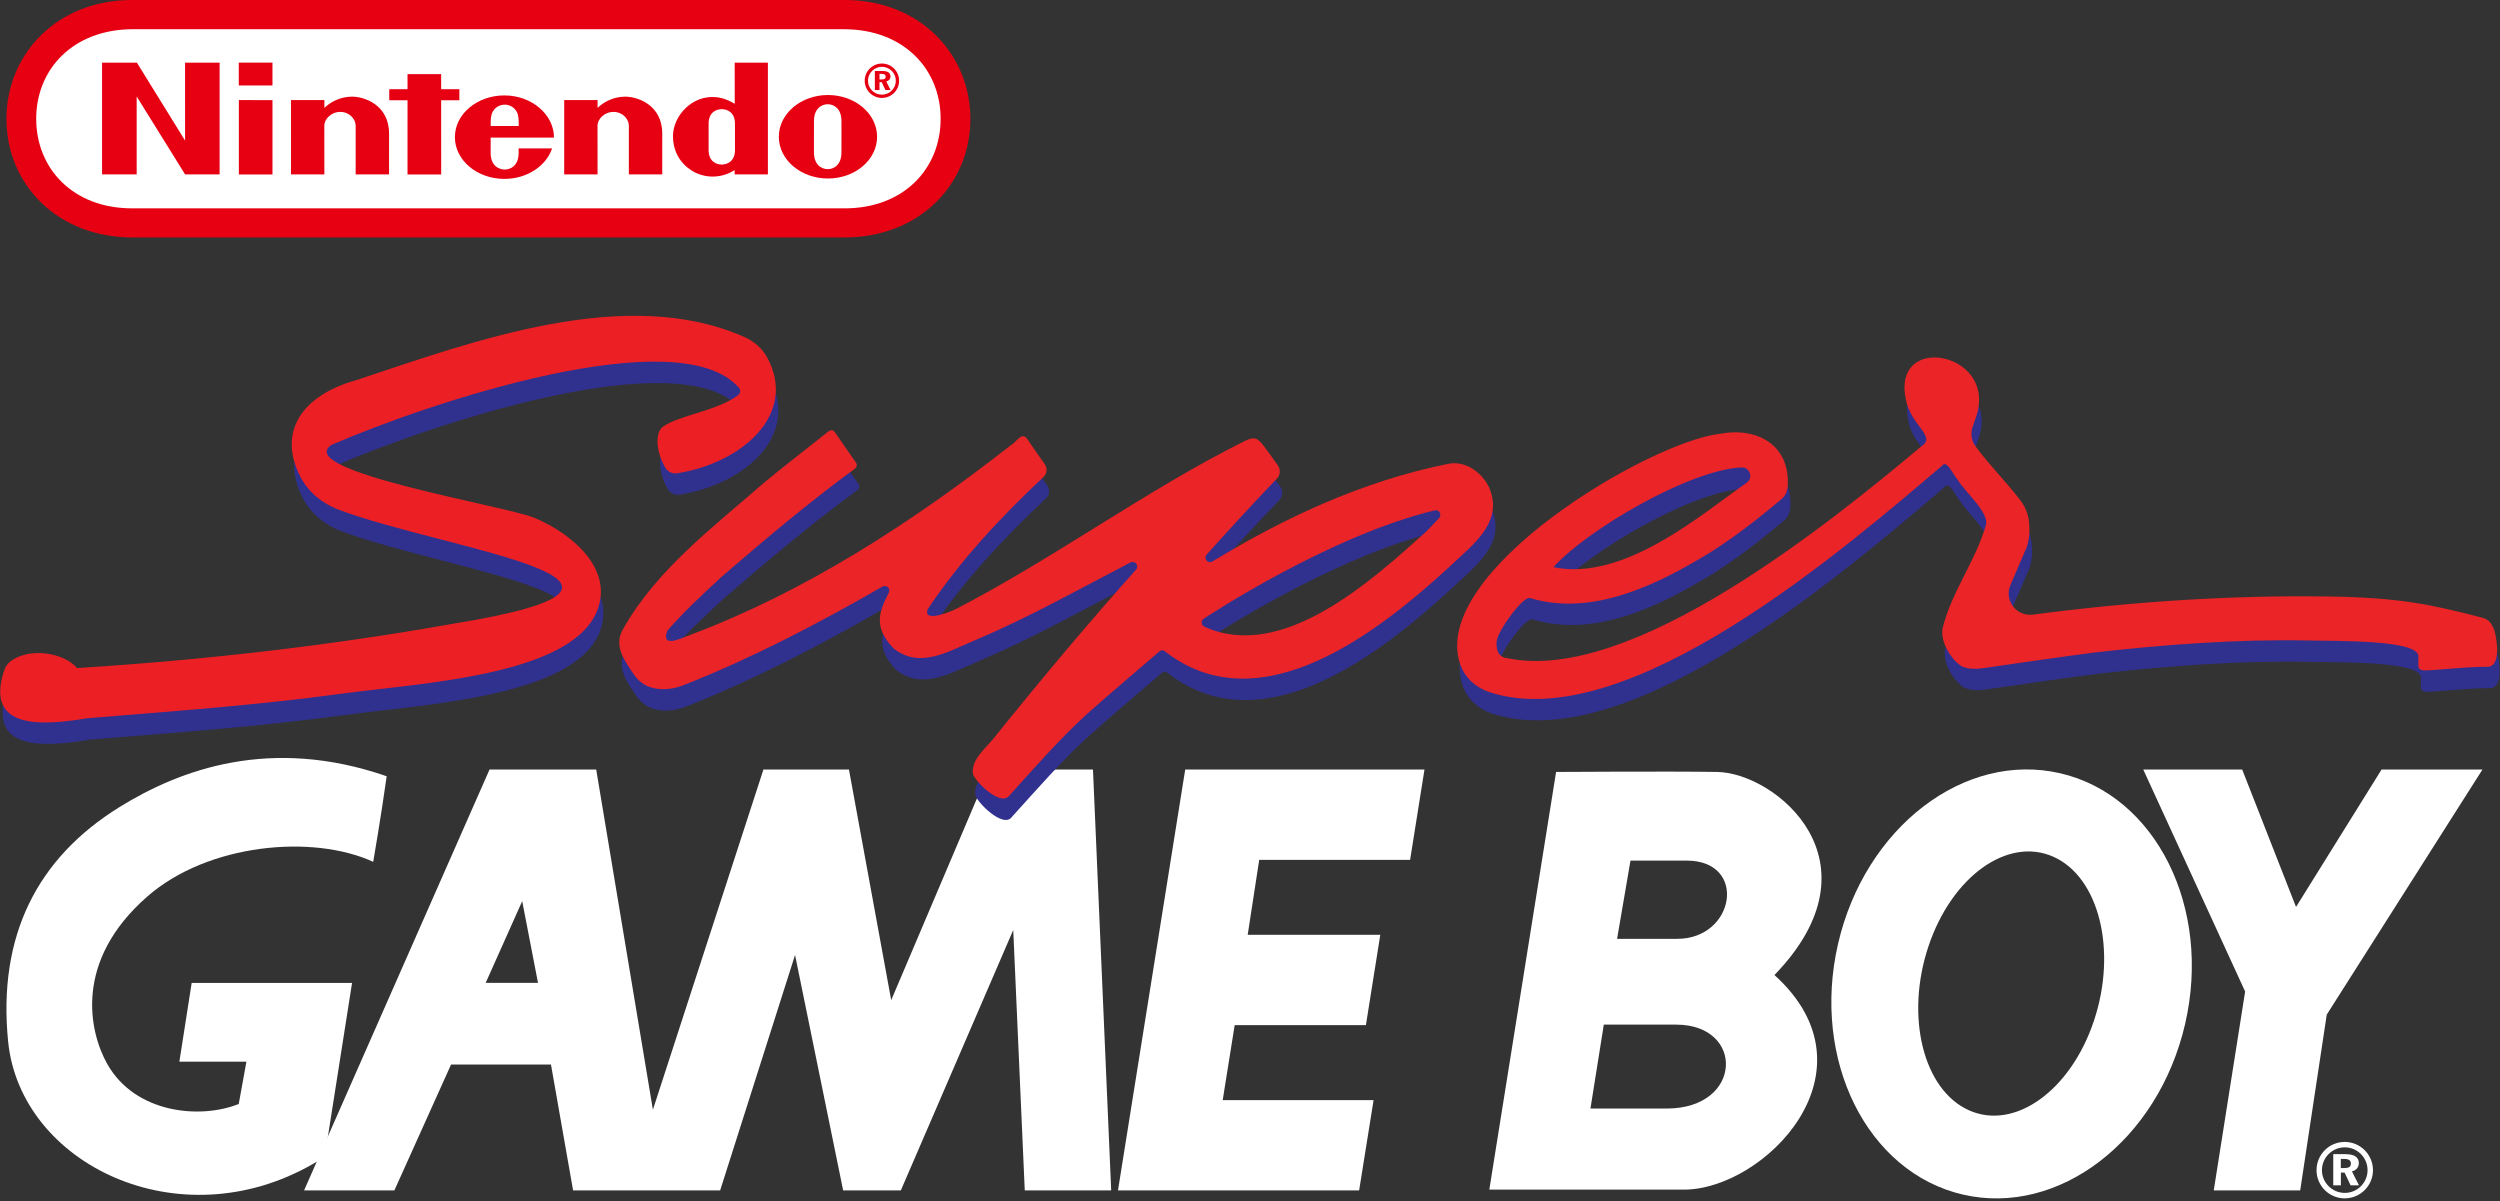<svg width="485" height="233" viewBox="0 0 485 233" fill="none" xmlns="http://www.w3.org/2000/svg">
<rect x="0" y="0" width="485" height="233" fill="#333333" stroke="none"/>
<path d="M454.118 226.599H454.838C455.684 226.599 456.075 226.359 456.075 225.74C456.075 225.096 455.646 224.831 454.762 224.831H454.118V226.599ZM459.308 227.015C459.308 229.44 457.326 231.422 454.889 231.422C452.451 231.422 450.456 229.44 450.456 227.015C450.456 224.566 452.451 222.583 454.889 222.583C457.326 222.583 459.308 224.578 459.308 227.015ZM454.876 221.535C451.845 221.535 449.408 223.985 449.408 227.015C449.408 230.021 451.845 232.483 454.876 232.483C457.894 232.483 460.356 230.033 460.356 227.015C460.356 223.985 457.906 221.535 454.876 221.535ZM455.027 223.909C456.732 223.909 457.616 224.503 457.616 225.652C457.616 226.447 457.111 227.041 456.278 227.255L457.641 229.958H456.012L454.851 227.483H454.131V229.958H452.653V223.896H455.027V223.909Z" fill="white"/>
<path d="M104.375 190.686L101.307 174.826L94.223 190.673H104.375M215.572 230.942H198.803L196.568 180.42L174.76 230.942H163.572L154.241 185.268L139.707 230.942H111.181L106.888 206.52H87.505L76.506 230.942H58.992L94.968 149.293H115.664L126.663 215.284L148.104 149.293H164.696L172.892 194.032L191.908 149.293H212.037L215.572 230.942Z" fill="white"/>
<path d="M263.671 230.942L266.475 213.428H237.204L239.528 198.881H264.985L267.775 181.354H242.053L244.288 166.82H273.559L276.349 149.293H229.931L216.887 230.942H263.671Z" fill="white"/>
<path d="M481.594 149.293H462.022L445.43 175.949L434.987 149.293H415.793L435.555 192.352L429.468 230.942H446.238L451.39 196.835L481.594 149.293Z" fill="white"/>
<path d="M381.978 215.398C390.855 219.376 401.714 211.585 406.235 197.998C410.755 184.411 407.245 170.179 398.368 166.214C389.491 162.249 378.631 170.041 374.111 183.615C369.577 197.202 373.113 211.433 381.978 215.398ZM356.584 183.097C361.786 160.532 381.081 145.708 399.681 150.014C418.269 154.307 429.116 176.089 423.913 198.654C418.698 221.232 399.403 236.044 380.816 231.751C362.228 227.445 351.381 205.675 356.584 183.097Z" fill="white"/>
<path d="M23.194 156.565C7.22 166.453 -0.47 181.542 1.576 202.049C3.95 225.839 34.761 240.828 60.849 225.726C63.135 224.4 62.238 224.614 63.084 223.857L68.299 190.685H37.185L34.799 205.964H47.805L46.315 214.172C38.865 217.164 26.187 216.04 20.77 206.343C17.348 200.206 14.178 186.505 28.599 173.903C40.342 163.649 60.66 161.793 72.403 167.198C72.403 167.198 73.893 158.611 75.017 150.593C52.465 142.776 34.938 149.292 23.194 156.565Z" fill="white"/>
<path d="M301.881 149.759L288.926 230.789C288.926 230.789 315.746 230.789 326.669 230.789C342.213 230.789 364.93 207.883 344.246 189.156C365.524 167.147 344.436 149.936 333.147 149.759C324.081 149.607 301.692 149.759 301.692 149.759H301.881ZM311.137 198.778C311.137 198.778 314.648 198.778 325.192 198.778C338.514 198.778 338.147 215.055 323.348 215.055C314.092 215.055 308.549 215.055 308.549 215.055L311.137 198.778ZM316.315 166.957C316.315 166.957 316.681 166.957 327.225 166.957C339.069 166.957 336.657 182.135 325.368 182.135C316.113 182.135 313.713 182.135 313.713 182.135L316.315 166.957Z" fill="white"/>
<path d="M189.208 154.169C188.956 151.467 191.595 149.446 193.274 147.363C202.227 136.213 211.395 125.303 220.878 114.645C221.522 113.913 220.676 112.827 219.804 113.269C210.018 118.345 200.282 123.825 190.092 128.169C184.814 130.303 179.131 134.091 173.891 129.987C173.841 129.95 173.79 129.899 173.74 129.849C169.913 125.757 170.987 122.891 172.906 119.128C173.31 118.345 172.452 117.524 171.681 117.954C159.294 125.088 146.553 131.755 133.18 137.046C131.122 137.867 128.963 138.119 126.879 137.551C125.49 137.172 124.316 136.251 123.495 135.064C121.614 132.298 119.404 129.369 121.412 126.098C127.902 114.62 138.863 106.412 148.649 97.851C152.69 94.479 156.907 91.297 160.998 88.001C161.769 87.383 162.148 87.522 162.653 88.292C163.915 90.173 165.229 92.017 166.529 93.873C166.807 94.264 166.719 94.808 166.327 95.085C157.362 101.639 148.851 108.837 140.441 116.085C136.842 119.418 133.142 122.84 129.935 126.528C128.66 129.987 132.599 127.967 134.178 127.411C156.92 118.875 177.49 105.44 196.557 90.552C197.568 90.06 198.704 87.787 199.739 89.289C200.851 90.944 202.012 92.572 203.161 94.201C203.717 94.984 203.603 96.058 202.896 96.714C194.651 104.442 186.733 112.928 180.457 122.335C179.422 125.189 185.433 122.588 185.9 122.323C205.106 112.397 222.57 99.416 241.89 89.744C243.834 88.797 244.428 89.037 245.741 90.792C246.65 91.992 247.509 93.216 248.38 94.441C248.948 95.237 248.873 96.323 248.191 97.017C243.569 101.841 239.036 106.766 234.578 111.741C233.909 112.498 234.818 113.61 235.69 113.079C249.82 104.493 264.935 97.484 281.249 94.176C284.987 93.305 288.535 96.222 289.647 99.429C291.831 105.793 286.111 109.897 281.805 113.989C268.003 126.704 245.198 144.686 226.8 130.77C226.371 130.404 225.954 130.063 225.36 130.568C220.663 134.622 215.915 138.612 211.281 142.741C205.939 147.615 201.179 153.108 196.317 158.475C194.613 160.849 189.334 155.444 189.208 154.169ZM277.247 107.195C278.055 106.336 278.901 105.516 279.684 104.632C280.252 103.988 279.658 102.977 278.838 103.167C258.381 108.054 234.452 123.876 233.985 124.204C233.429 124.583 233.518 125.454 234.137 125.732C249.264 132.614 266.564 116.83 277.209 107.245C277.221 107.233 277.234 107.22 277.247 107.195Z" fill="#30308F"/>
<path d="M484.349 126.289C483.907 125.241 483.44 124.345 482.114 123.991C472.277 121.453 466.178 120.064 452.137 119.862C432.956 119.597 413.876 120.872 394.871 123.385C391.689 123.802 389.252 120.607 390.515 117.652C391.424 115.531 392.346 113.422 393.268 111.238C394.215 109.356 394.303 107.475 394.139 105.543C394 103.952 393.394 102.436 392.422 101.173C389.682 97.587 386.449 94.405 383.772 90.769C383.014 89.733 382.749 88.407 383.115 87.182C383.532 85.781 384.227 84.379 384.34 82.99C385.931 72.105 367.52 69.176 370.235 81.677C371.107 86.564 376.132 88.786 373.38 90.617C355.537 105.58 316.935 136.884 292.968 131.833C291.099 131.719 290.645 130.014 290.872 128.398C291.162 126.416 296.011 119.66 297.35 120.178C309.497 123.802 322.074 117.551 332.277 111.313C337.152 108.232 341.685 104.697 346.092 100.984C347.392 99.898 347.405 98.37 347.317 96.88C346.9 89.847 340.649 87.081 334.31 88.281C320.445 89.771 277.651 115.215 283.775 133.032C284.672 135.634 286.844 137.578 289.458 138.424C316.241 147.162 358.593 110.341 377.307 94.456C378.191 93.206 379.542 96.552 380.236 97.145C381.575 99.494 386.436 103.535 385.754 106.01C383.785 112.993 379.011 119.041 377.332 126.138C376.94 128.992 379.289 132.376 381.057 133.386C381.928 133.891 383.684 133.992 385.073 133.79C392.308 132.755 399.531 131.681 406.779 130.734C420.492 129.168 434.799 128.12 448.172 128.398C454.006 128.524 469.664 128.247 469.664 131.454C469.664 133.79 469.209 134.384 471.949 134.169C475.636 133.929 479.324 133.5 483.023 133.5C486.079 133.525 484.602 126.908 484.349 126.289ZM338.338 94.835C339.955 94.784 340.662 96.868 339.336 97.802C330.598 103.901 315.584 117.008 301.845 114.192C308.108 107.172 328.022 95.327 338.338 94.835Z" fill="#30308F"/>
<path d="M66.192 103.042C63.035 101.856 60.295 99.646 58.754 96.64C54.322 88.016 58.918 80.869 69.69 77.876C92.394 70.325 121.954 59.364 144.898 69.542C146.78 70.375 148.384 71.777 149.356 73.583C155.152 84.392 144.684 93.913 131.867 95.971C130.92 96.123 129.96 95.643 129.493 94.797C127.675 91.552 127.599 88.041 129.076 86.955C132.157 84.695 139.544 83.937 143.686 80.806C144.153 80.452 144.204 79.808 143.825 79.366C132.157 66.044 83.378 82.371 64.778 90.478C57.188 95.554 98.657 102.297 104.162 104.621C111.89 107.891 119.593 114.811 116.247 122.817C111.019 135.331 81.698 136.682 66.457 138.765C50.206 140.988 33.828 142.137 17.475 143.488C9.091 144.864 -2.628 145.988 1.299 134.194C1.539 133.462 2.019 132.805 2.638 132.363C6.287 129.749 12.803 130.722 15.442 133.765C39.737 132.224 64.02 129.484 87.987 125.229C138.509 117.072 87.027 110.884 66.192 103.042Z" fill="#30308F"/>
<path d="M188.728 150.013C188.475 147.31 191.114 145.29 192.794 143.207C201.747 132.057 210.914 121.146 220.397 110.489C221.041 109.757 220.195 108.671 219.324 109.113C209.538 114.189 199.802 119.669 189.612 124.013C184.333 126.147 178.651 129.935 173.411 125.831C173.36 125.793 173.31 125.743 173.259 125.692C169.433 121.601 170.506 118.735 172.426 114.972C172.83 114.189 171.971 113.368 171.201 113.797C158.813 120.932 146.072 127.599 132.7 132.89C130.642 133.711 128.482 133.963 126.399 133.395C125.01 133.016 123.835 132.094 123.015 130.907C121.133 128.142 118.923 125.212 120.931 121.942C127.422 110.464 138.382 102.256 148.168 93.695C152.209 90.323 156.427 87.141 160.518 83.845C161.288 83.226 161.667 83.365 162.172 84.135C163.435 86.017 164.748 87.861 166.049 89.717C166.327 90.108 166.238 90.651 165.847 90.929C156.881 97.483 148.37 104.68 139.961 111.928C136.362 115.262 132.662 118.684 129.455 122.371C128.179 125.831 132.119 123.811 133.697 123.255C156.439 114.719 177.009 101.284 196.077 86.396C197.087 85.903 198.223 83.63 199.259 85.133C200.37 86.787 201.532 88.416 202.681 90.045C203.237 90.828 203.123 91.901 202.416 92.558C194.17 100.286 186.253 108.772 179.977 118.179C178.941 121.033 184.952 118.432 185.419 118.166C204.626 108.241 222.089 95.26 241.409 85.588C243.354 84.641 243.947 84.88 245.261 86.636C246.17 87.835 247.028 89.06 247.9 90.285C248.468 91.081 248.392 92.166 247.71 92.861C243.089 97.685 238.555 102.609 234.098 107.585C233.429 108.342 234.338 109.453 235.209 108.923C249.339 100.336 264.454 93.328 280.769 90.02C284.507 89.149 288.055 92.066 289.166 95.273C291.351 101.637 285.631 105.741 281.325 109.832C267.523 122.548 244.718 140.529 226.32 126.614C225.89 126.248 225.473 125.907 224.88 126.412C220.183 130.465 215.435 134.456 210.8 138.585C205.459 143.459 200.698 148.952 195.837 154.319C194.132 156.693 188.841 151.288 188.728 150.013ZM276.766 103.039C277.574 102.18 278.42 101.359 279.203 100.475C279.771 99.831 279.178 98.821 278.357 99.011C257.901 103.897 233.972 119.72 233.505 120.048C232.949 120.427 233.037 121.298 233.656 121.576C248.784 128.458 266.083 112.673 276.728 103.089C276.741 103.077 276.753 103.064 276.766 103.039Z" fill="#EA2427"/>
<path d="M483.857 122.145C483.415 121.097 482.948 120.2 481.622 119.847C471.785 117.309 465.686 115.92 451.645 115.718C432.464 115.452 413.384 116.728 394.379 119.241C391.197 119.657 388.76 116.463 390.023 113.508C390.932 111.386 391.854 109.278 392.776 107.093C393.723 105.212 393.811 103.33 393.647 101.398C393.508 99.807 392.902 98.292 391.93 97.029C389.189 93.443 385.957 90.261 383.28 86.624C382.522 85.588 382.257 84.263 382.623 83.038C383.04 81.636 383.734 80.234 383.848 78.846C385.439 67.961 367.028 65.031 369.743 77.532C370.614 82.419 375.64 84.641 372.887 86.472C355.045 101.436 316.443 132.739 292.476 127.688C290.607 127.575 290.153 125.87 290.38 124.254C290.67 122.271 295.519 115.515 296.858 116.033C309.005 119.657 321.582 113.407 331.785 107.169C336.659 104.088 341.193 100.552 345.6 96.84C346.9 95.754 346.913 94.226 346.824 92.736C346.408 85.702 340.157 82.937 333.818 84.136C319.953 85.626 277.159 111.071 283.283 128.888C284.18 131.489 286.352 133.434 288.966 134.28C315.748 143.018 358.101 106.196 376.815 90.311C377.698 89.061 379.05 92.407 379.744 93.001C381.083 95.35 385.944 99.39 385.262 101.865C383.292 108.848 378.519 114.897 376.84 121.993C376.448 124.847 378.797 128.231 380.565 129.241C381.436 129.747 383.191 129.848 384.58 129.646C391.816 128.61 399.039 127.537 406.287 126.59C420 125.024 434.307 123.976 447.68 124.254C453.513 124.38 469.171 124.102 469.171 127.309C469.171 129.646 468.717 130.239 471.457 130.024C475.144 129.784 478.831 129.355 482.531 129.355C485.6 129.368 484.122 122.751 483.857 122.145ZM337.859 90.677C339.475 90.627 340.182 92.71 338.856 93.645C330.118 99.744 315.104 112.851 301.366 110.035C307.616 103.014 327.542 91.17 337.859 90.677Z" fill="#EA2427"/>
<path d="M65.712 98.886C62.555 97.699 59.815 95.49 58.274 92.484C53.842 83.86 58.438 76.713 69.21 73.72C91.914 66.169 121.475 55.208 144.431 65.386C146.313 66.219 147.904 67.608 148.876 69.427C154.685 80.236 144.217 89.757 131.387 91.815C130.44 91.966 129.48 91.487 129.013 90.641C127.195 87.395 127.119 83.885 128.596 82.799C131.678 80.539 139.065 79.781 143.206 76.649C143.674 76.296 143.724 75.652 143.345 75.21C131.678 61.888 82.898 78.215 64.298 86.322C56.709 91.398 98.177 98.141 103.683 100.465C111.411 103.735 119.113 110.655 115.767 118.661C110.539 131.175 81.218 132.526 65.977 134.609C49.726 136.832 33.348 137.981 16.995 139.332C8.598 140.708 -3.107 141.832 0.82 130.038C1.06 129.306 1.539 128.649 2.158 128.207C5.807 125.593 12.323 126.566 14.962 129.609C39.258 128.068 63.54 125.328 87.507 121.073C138.029 112.915 86.547 106.728 65.712 98.886Z" fill="#EC2024"/>
<path d="M25.71 46.068C11.049 46.063 1.252 35.673 1.252 23.075C1.252 10.477 11.071 -0.032 25.688 7.41949e-05H163.816C178.433 -0.032 188.252 10.477 188.252 23.075C188.252 35.673 178.455 46.063 163.794 46.068H25.71Z" fill="#E60012"/>
<path d="M25.755 5.668C14.148 5.69 7.023 13.448 7.023 23.046C7.023 32.642 14.103 40.464 25.755 40.422H163.749C175.401 40.462 182.483 32.642 182.483 23.046C182.483 13.451 175.359 5.693 163.752 5.67L25.755 5.668Z" fill="white"/>
<path fill-rule="evenodd" clip-rule="evenodd" d="M167.752 15.662C167.752 13.819 169.247 12.324 171.09 12.324C172.932 12.324 174.427 13.819 174.427 15.662C174.427 17.505 172.932 18.999 171.09 18.999C169.247 18.999 167.752 17.505 167.752 15.662ZM171.089 18.364C172.579 18.364 173.789 17.154 173.789 15.664C173.789 14.172 172.579 12.965 171.089 12.965C169.599 12.965 168.39 14.174 168.39 15.664C168.39 17.154 169.599 18.364 171.089 18.364Z" fill="#E60012"/>
<path fill-rule="evenodd" clip-rule="evenodd" d="M172.75 14.835C172.75 14.127 172.226 13.77 171.171 13.77H169.721V17.467H170.622V15.952H171.062L171.769 17.467H172.77L171.943 15.816C172.447 15.689 172.75 15.322 172.75 14.835ZM171.062 15.411H170.622V14.336H171.017C171.559 14.336 171.824 14.502 171.824 14.887C171.824 15.255 171.576 15.411 171.062 15.411Z" fill="#E60012"/>
<path fill-rule="evenodd" clip-rule="evenodd" d="M100.613 29.669C100.613 28.86 100.608 28.795 100.608 28.795L107.104 28.79C105.969 32.195 102.252 34.706 97.851 34.706C92.547 34.706 88.248 31.082 88.248 26.61C88.248 22.137 92.547 18.512 97.851 18.512C103.155 18.512 107.474 22.217 107.474 26.689C107.474 26.697 95.189 26.692 95.189 26.692C95.189 26.692 95.184 28.88 95.184 29.669C95.184 32.307 96.95 32.893 97.913 32.893C98.877 32.893 100.613 32.307 100.613 29.669ZM95.621 21.618C95.206 22.338 95.179 23.183 95.189 24.447L100.63 24.449C100.64 23.185 100.622 22.341 100.208 21.618C99.699 20.73 98.763 20.308 97.914 20.302C97.915 20.302 97.915 20.302 97.916 20.302H97.913C97.913 20.302 97.914 20.302 97.914 20.302C97.065 20.308 96.13 20.73 95.621 21.618Z" fill="#E60012"/>
<path d="M121.127 18.752C123.566 18.683 128.513 20.279 128.478 25.989C128.473 27.002 128.475 33.836 128.475 33.836H121.996C121.996 33.836 121.996 25.266 121.996 24.364C121.996 23.108 120.795 21.71 119.016 21.71C117.241 21.71 115.92 23.108 115.92 24.364C115.92 24.98 115.927 33.836 115.927 33.836H109.453L109.458 19.415L115.93 19.41C115.93 19.41 115.922 20.57 115.93 20.928C117.176 19.738 118.974 18.814 121.127 18.752L121.127 18.752Z" fill="#E60012"/>
<path d="M68.128 18.752C70.567 18.683 75.513 20.279 75.479 25.989C75.474 27.002 75.476 33.836 75.476 33.836H68.997C68.997 33.836 68.997 25.266 68.997 24.364C68.997 23.108 67.795 21.71 66.017 21.71C64.242 21.71 62.92 23.108 62.92 24.364C62.92 24.98 62.928 33.836 62.928 33.836H56.454L56.451 19.415L62.93 19.41C62.93 19.41 62.923 20.57 62.93 20.928C64.177 19.738 65.972 18.814 68.128 18.752L68.128 18.752Z" fill="#E60012"/>
<path fill-rule="evenodd" clip-rule="evenodd" d="M148.971 12.152H142.534H142.534C142.534 12.152 142.534 16.794 142.539 20.131C141.496 19.545 140.396 18.982 138.848 18.845C134.148 18.433 130.557 22.59 130.557 26.397C130.557 31.416 134.428 33.273 135.017 33.546C137.209 34.569 140.026 34.572 142.521 33.005C142.521 33.139 142.524 33.839 142.524 33.839H148.971V12.152ZM142.581 23.978V26.556H142.581C142.581 26.556 142.583 28.187 142.583 29.114C142.583 31.341 141.041 31.925 140.026 31.925C138.99 31.925 137.47 31.341 137.47 29.114C137.47 28.346 137.473 26.548 137.473 26.548C137.473 26.548 137.47 24.718 137.47 23.978C137.47 21.748 138.99 21.179 140.028 21.179C141.041 21.179 142.581 21.748 142.581 23.978Z" fill="#E60012"/>
<path fill-rule="evenodd" clip-rule="evenodd" d="M151.094 26.532C151.094 22.059 155.36 18.434 160.625 18.434C165.889 18.434 170.156 22.059 170.156 26.532C170.156 31.004 165.889 34.63 160.625 34.63C155.363 34.63 151.094 31.004 151.094 26.532ZM163.242 29.569C163.242 28.695 163.245 26.515 163.245 26.515L163.247 26.522C163.241 26.052 163.242 24.895 163.242 24.009C163.242 23.805 163.242 23.616 163.242 23.453C163.242 21.163 161.879 20.222 160.578 20.222C159.279 20.222 157.913 21.163 157.913 23.453C157.913 24.327 157.908 26.46 157.908 26.46C157.908 26.46 157.906 28.695 157.906 29.569C157.906 31.869 159.269 32.817 160.578 32.817C161.884 32.817 163.242 31.869 163.242 29.569Z" fill="#E60012"/>
<path d="M46.324 16.581V12.148H52.86V16.581H46.324Z" fill="#E60012"/>
<path d="M46.34 33.841V19.418L52.861 19.421V33.841L46.34 33.841Z" fill="#E60012"/>
<path d="M79.057 33.84L79.06 19.446H75.514V17.306L79.062 17.303L79.057 14.383H85.584V17.301H89.115V19.446H85.584L85.589 33.84L79.057 33.84Z" fill="#E60012"/>
<path d="M19.799 33.839L19.801 12.152H26.558L35.906 27.276L35.901 12.152H42.606V33.839H35.911L26.514 18.716V33.839H19.799Z" fill="#E60012"/>
</svg>
